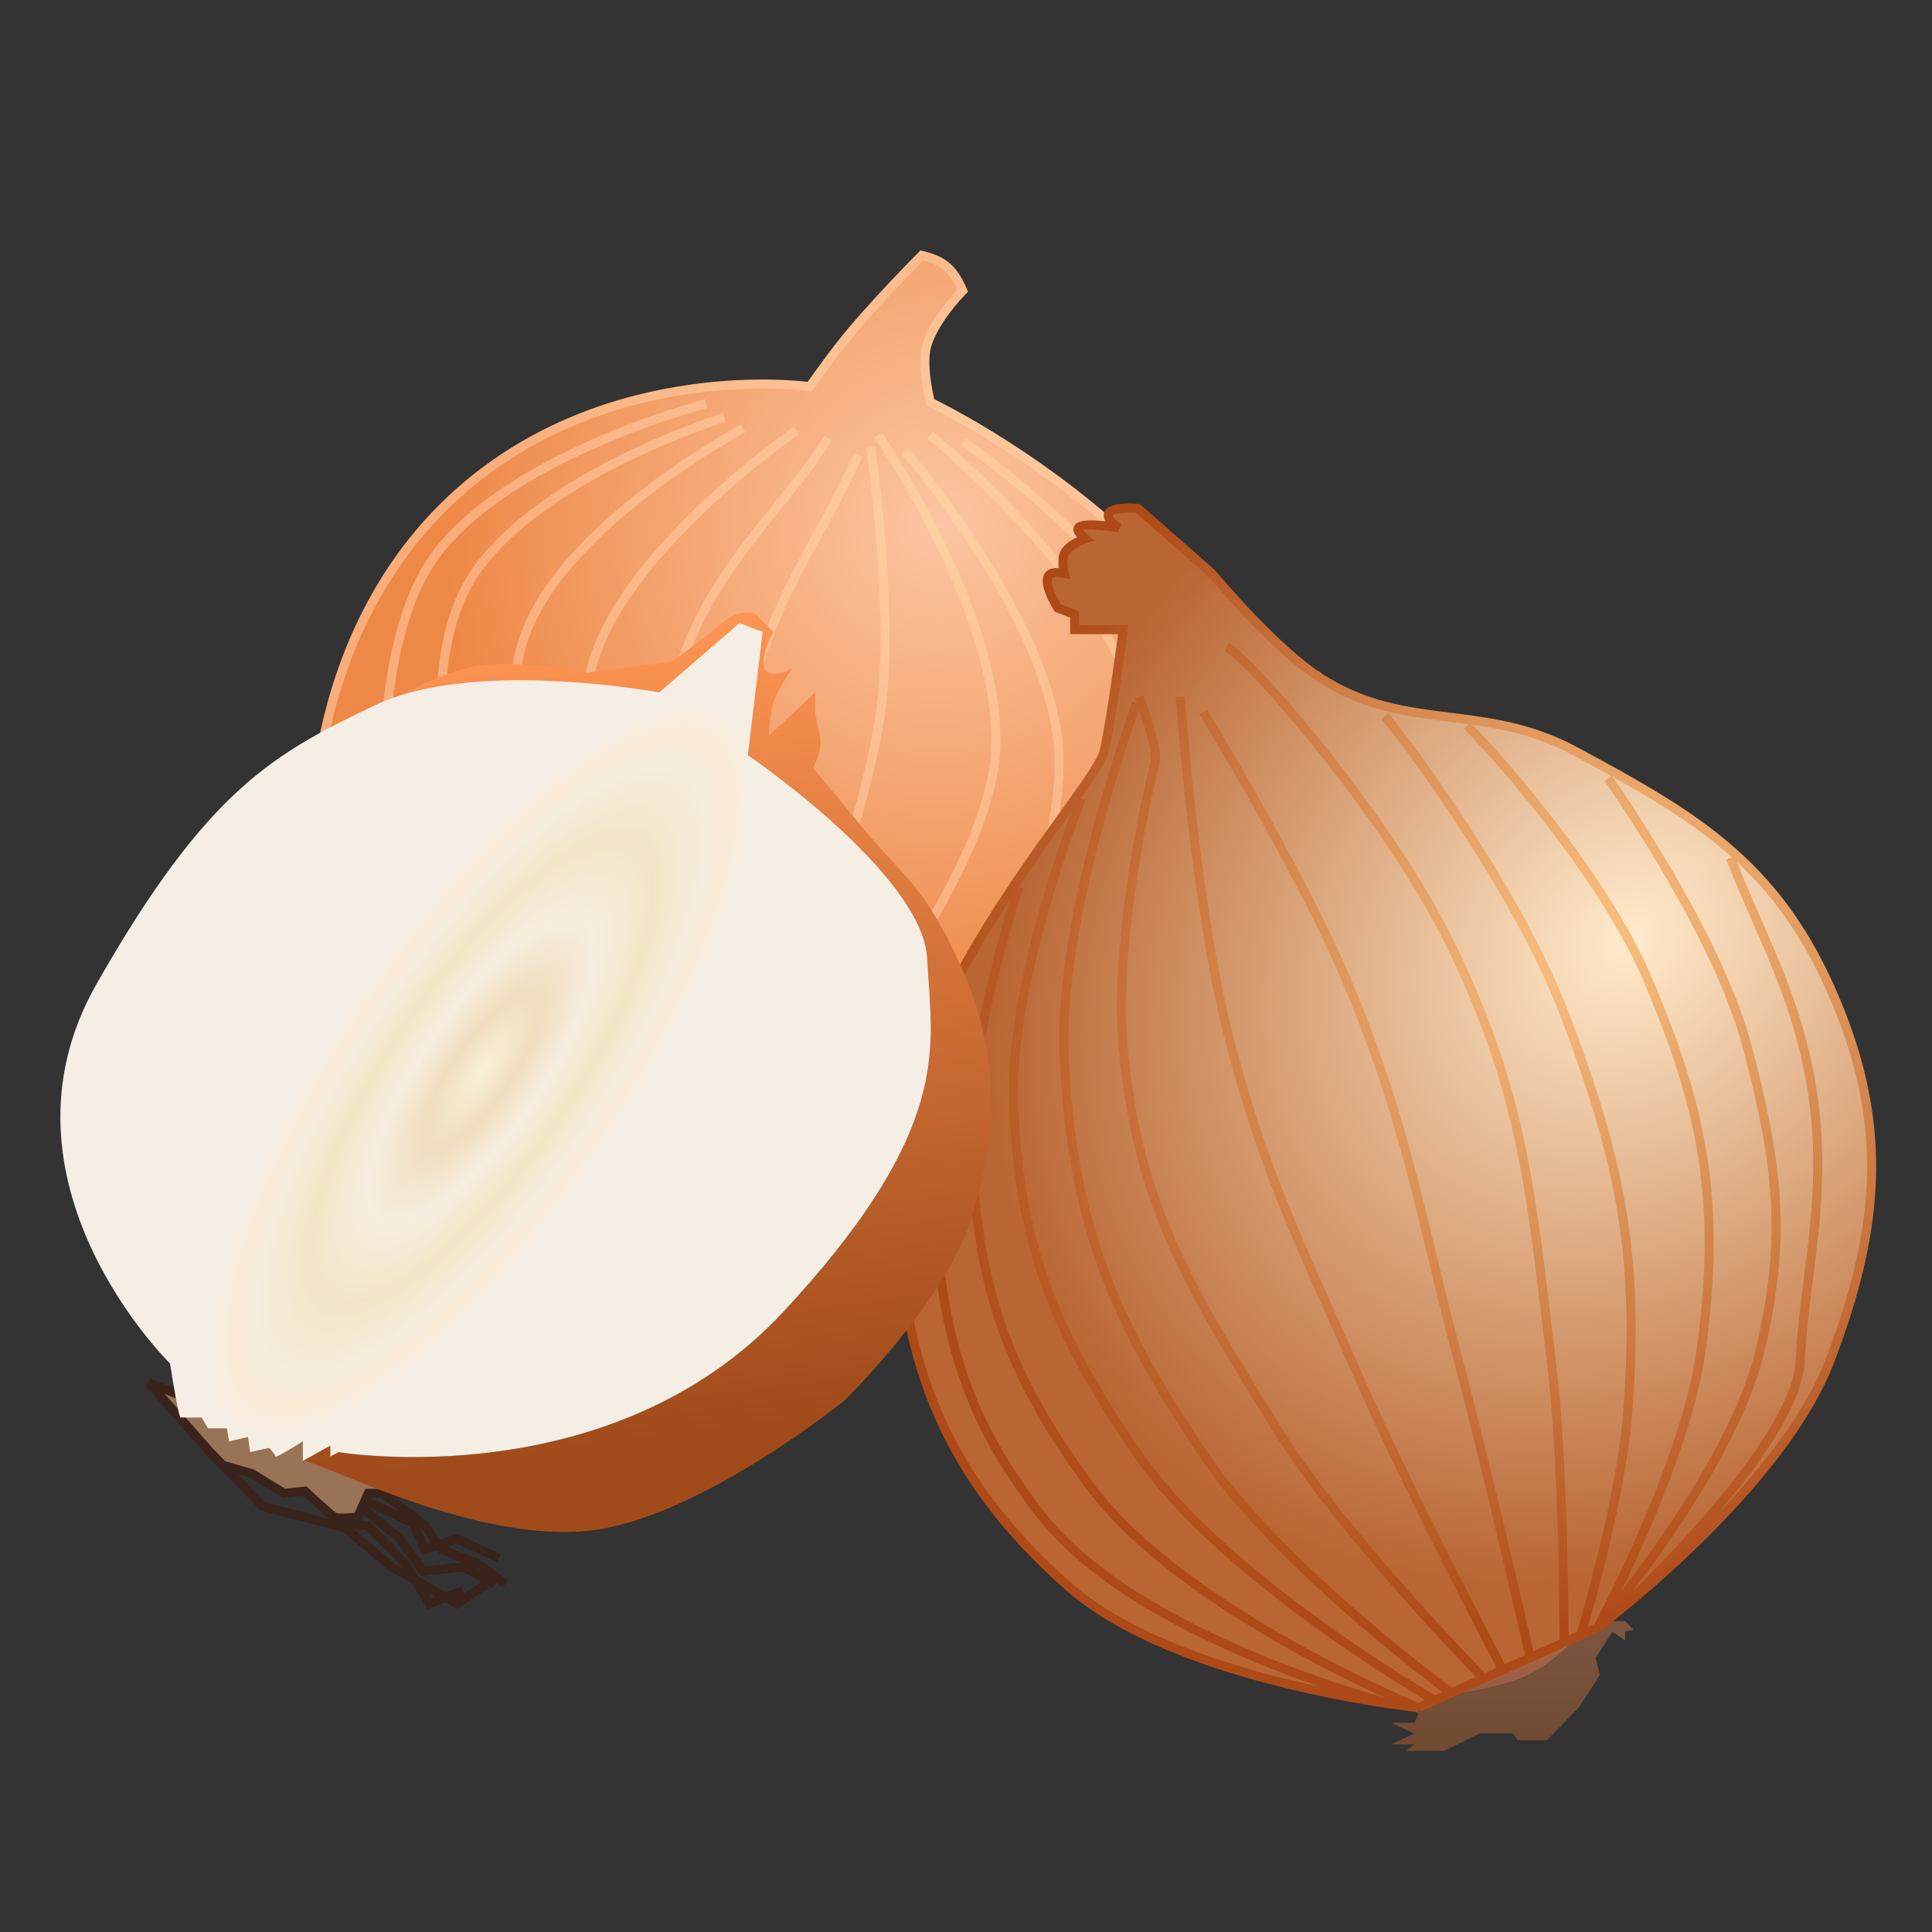 <svg width="64" height="64" viewBox="0 0 64 64" fill="none" xmlns="http://www.w3.org/2000/svg">
<rect x="0" y="0" width="64" height="64" fill="#333333" stroke="none"/>
<path fill-rule="evenodd" clip-rule="evenodd" d="M5.841 46.169L4.933 45.811L6.959 48.105L7.378 48.535L8.356 48.822L9.404 49.468L10.102 49.396C10.382 49.659 10.969 50.199 11.08 50.256C11.192 50.314 11.639 50.28 11.849 50.256L11.988 49.941L12.093 49.704L12.198 49.468H12.687H13.665L9.893 47.532L5.841 46.169Z" fill="#987356"/>
<path d="M16.11 52.479L15.132 53.124L14.763 52.917M7.378 48.535L6.959 48.105L4.933 45.811L5.841 46.169L9.893 47.532L13.665 49.468H12.687M7.378 48.535L8.705 49.898L10.801 50.449M7.378 48.535L8.356 48.822L9.404 49.468L10.102 49.396C10.382 49.659 10.969 50.199 11.08 50.256C11.192 50.314 11.639 50.28 11.849 50.256L11.988 49.941M11.988 49.941L13.246 50.973L14.014 52.049L15.342 51.905L16.39 52.479M11.988 49.941L12.093 49.704M12.687 49.468H12.198L12.093 49.704M12.687 49.468L14.084 50.543L14.534 51.178M16.739 52.479L15.9 51.834L14.643 51.332L14.534 51.178M10.801 50.449L11.43 50.615L12.966 51.905L13.766 52.355M10.801 50.449C10.913 50.479 11.779 50.524 12.198 50.543L13.456 51.834L13.766 52.355M15.342 52.694L14.763 52.917M12.093 49.704L13.665 50.449L14.084 51.332L14.534 51.178M16.529 51.619L15.132 50.973L14.534 51.178M13.766 52.355L14.763 52.917M13.766 52.355L14.224 53.124L14.763 52.917" stroke="#39231B" stroke-width="0.3"/>
<path d="M40.239 35.318C40.239 35.318 44.386 28.26 41.078 22.436C37.771 16.611 30.819 13.327 30.819 13.327C30.819 13.327 30.54 12.245 30.672 11.57C30.845 10.686 31.89 9.629 31.89 9.629C31.568 8.894 31.271 8.642 30.538 8.46C30.538 8.46 28.828 10.178 27.867 11.398C27.443 11.936 26.824 12.809 26.824 12.809C26.824 12.809 20.191 11.847 15.172 16.342C10.154 20.838 10.378 27.673 10.378 27.673L12.756 28.282L15.133 28.89L17.986 29.621L19.849 30.098L21.98 30.643L24.004 31.162L26.758 31.867L29.512 32.572L32.822 33.419L35.009 33.979L37.624 34.649L40.239 35.318Z" fill="url(#paint0_radial_185_165)"/>
<path d="M17.986 29.621C17.986 29.621 16.315 24.332 17.333 21.205C18.57 17.408 24.619 14.193 24.619 14.193M17.986 29.621L19.849 30.098M17.986 29.621L15.133 28.89M19.849 30.098C19.849 30.098 18.699 24.904 19.675 21.837C20.884 18.038 26.381 14.264 26.381 14.264M19.849 30.098L21.98 30.643M21.98 30.643C22.061 27.987 21.503 25.39 22.47 22.267C23.539 18.817 25.865 16.97 27.438 14.525M21.98 30.643L24.004 31.162M35.009 33.979C35.242 33.698 38.261 28.52 37.947 24.738C37.538 19.816 30.816 14.422 30.816 14.422M35.009 33.979L32.822 33.419M35.009 33.979L37.624 34.649M32.822 33.419C32.822 33.419 35.291 28.316 35.072 24.862C34.796 20.494 29.981 14.946 29.981 14.946M32.822 33.419L29.512 32.572M24.004 31.162C24.234 28.432 24.024 25.938 24.895 22.762C25.769 19.57 27.315 17.572 28.425 15.082M24.004 31.162L26.758 31.867M29.512 32.572C29.512 32.572 32.561 28.414 32.943 25.274C33.488 20.795 29.09 14.412 29.09 14.412M29.512 32.572L26.758 31.867M26.758 31.867C26.758 31.867 28.841 26.676 29.223 23.154C29.574 19.916 28.842 14.82 28.842 14.82M37.624 34.649L40.239 35.318C40.239 35.318 44.386 28.26 41.078 22.436C37.771 16.611 30.819 13.327 30.819 13.327C30.819 13.327 30.54 12.245 30.672 11.57C30.845 10.686 31.89 9.629 31.89 9.629C31.568 8.894 31.271 8.642 30.538 8.46C30.538 8.46 28.828 10.178 27.867 11.398C27.443 11.936 26.824 12.809 26.824 12.809C26.824 12.809 20.191 11.847 15.172 16.342C10.154 20.838 10.378 27.673 10.378 27.673L12.756 28.282M37.624 34.649C37.624 34.649 40.685 28.93 40.202 25.087C39.546 19.875 31.932 14.646 31.932 14.646M15.133 28.89C15.133 28.89 13.748 22.803 15.382 19.572C17.23 15.919 23.993 13.83 23.993 13.83M15.133 28.89L12.756 28.282M12.756 28.282C12.756 28.282 12.197 21.88 14.21 18.712C16.461 15.168 23.39 13.368 23.39 13.368" stroke="url(#paint1_radial_185_165)" stroke-width="0.3"/>
<path d="M49.713 53.841L49.433 54.343L48.805 54.487L48.525 54.917L48.106 55.419H47.827L47.617 55.992L47.373 56.208C47.373 56.208 49.668 56.063 50.9 55.347C51.859 54.791 52.996 53.411 52.996 53.411H52.717L52.507 53.053L52.158 53.124L51.669 53.053L51.459 53.411H51.25L50.97 53.698L50.551 53.554L50.272 54.056L49.713 53.841Z" fill="url(#paint2_linear_185_165)"/>
<path d="M53.276 53.698L52.996 53.411C52.996 53.411 51.859 54.791 50.9 55.347C49.668 56.063 47.373 56.208 47.373 56.208L47.128 56.423H46.569L46.988 56.781L46.849 57.068H46.08L46.849 57.426L46.08 57.785H46.849L46.569 58H47.827L49.014 57.426H50.132L50.272 57.642H51.25L52.298 56.566L52.996 55.49L52.856 54.917L53.136 54.487L53.415 54.056L53.834 54.343V54.056L54.114 53.985L53.834 53.698H53.276Z" fill="url(#paint3_linear_185_165)"/>
<path d="M37.208 20.858C37.208 20.858 36.859 23.583 36.579 24.874C36.537 25.069 36.353 25.386 36.072 25.806C35.578 26.54 34.785 27.588 33.925 28.841C33.208 29.883 32.445 31.067 31.768 32.331C30.644 34.431 29.761 36.749 29.733 38.999C29.662 44.756 31.137 48.798 35.392 52.551C38.269 55.089 43.887 56.128 46.08 56.448C46.65 56.531 46.988 56.566 46.988 56.566L47.53 56.324L48.071 56.082L49.154 55.598L49.783 55.318L50.691 54.912L51.809 54.412L52.367 54.163L52.926 53.913C52.926 53.913 53.203 53.706 53.653 53.339C55.309 51.99 59.318 48.475 60.611 45.094C62.334 40.584 62.588 37.088 60.611 32.689C59.686 30.631 58.565 29.21 57.188 28.041C55.978 27.015 54.572 26.184 52.926 25.289C52.676 25.152 52.419 25.014 52.158 24.874C50.806 24.149 49.546 23.952 48.316 23.795C47.352 23.672 46.407 23.574 45.451 23.268C44.807 23.061 44.158 22.76 43.495 22.293C42 21.239 40.142 18.994 40.142 18.994L37.697 16.843C37.697 16.843 36.61 16.738 36.719 17.13C36.772 17.32 37.068 17.488 37.068 17.488C37.068 17.488 35.452 17.187 35.741 17.632C35.805 17.731 35.95 17.847 35.95 17.847C35.95 17.847 35.382 18.034 35.252 18.349C35.156 18.581 35.252 18.994 35.252 18.994C35.252 18.994 34.985 18.933 34.833 18.994C34.419 19.159 35.042 20.142 35.042 20.142L35.601 20.357V20.858H37.208Z" fill="url(#paint4_radial_185_165)"/>
<path d="M46.988 56.566L47.53 56.324M46.988 56.566C46.988 56.566 39.141 53.369 36.072 49.181C33.309 45.41 32.322 42.496 32.178 37.78C32.09 34.909 33.281 30.851 33.744 29.391M46.988 56.566C46.988 56.566 46.65 56.531 46.08 56.448M52.926 53.913L52.367 54.163M52.926 53.913C52.926 53.913 55.827 48.535 56.349 44.735C57.016 39.885 56.462 36.812 54.533 32.331C53.11 29.024 49.618 25.041 48.595 24.035M52.926 53.913C52.926 53.913 57.338 48.798 58.305 44.735C59.213 40.924 58.877 38.487 57.886 34.697C57.024 31.399 54.257 27.206 53.276 25.785M52.926 53.913C52.926 53.913 53.203 53.706 53.653 53.339M49.154 55.598C49.154 55.598 44.468 50.862 42.238 47.245C39.477 42.767 37.683 39.973 37.208 34.697C36.877 31.02 38.116 25.806 38.256 25.304C38.36 24.93 38.018 23.878 37.837 23.367C37.775 23.193 37.732 23.081 37.732 23.081M49.154 55.598L48.071 56.082M49.154 55.598L49.783 55.318M48.071 56.082C48.071 56.082 42.359 51.89 39.862 48.177C36.834 43.672 35.501 40.451 35.252 34.984C35.057 30.722 37.21 24.522 37.653 23.296M48.071 56.082L47.53 56.324M47.53 56.324C47.53 56.324 40.539 52.318 37.697 48.177C34.988 44.23 33.768 41.385 33.575 36.561C33.436 33.071 35.156 28.189 35.818 26.451M46.08 56.448C43.887 56.128 38.269 55.089 35.392 52.551C31.137 48.798 29.662 44.756 29.733 38.999C29.761 36.749 30.644 34.431 31.768 32.331C32.445 31.067 33.208 29.883 33.925 28.841C34.785 27.588 35.578 26.54 36.072 25.806C36.353 25.386 36.537 25.069 36.579 24.874C36.859 23.583 37.208 20.858 37.208 20.858H35.601V20.357L35.042 20.142C35.042 20.142 34.419 19.159 34.833 18.994C34.985 18.933 35.252 18.994 35.252 18.994C35.252 18.994 35.156 18.581 35.252 18.349C35.382 18.034 35.95 17.847 35.95 17.847C35.95 17.847 35.805 17.731 35.741 17.632C35.452 17.187 37.068 17.488 37.068 17.488C37.068 17.488 36.772 17.32 36.719 17.13C36.61 16.738 37.697 16.843 37.697 16.843L40.142 18.994C40.142 18.994 42 21.239 43.495 22.293C44.158 22.76 44.807 23.061 45.451 23.268C46.407 23.574 47.352 23.672 48.316 23.795C49.546 23.952 50.806 24.149 52.158 24.874C52.42 25.014 52.676 25.152 52.926 25.289C54.572 26.184 55.978 27.015 57.188 28.041C58.565 29.21 59.686 30.631 60.611 32.689C62.588 37.088 62.334 40.584 60.611 45.094C59.318 48.475 55.309 51.99 53.653 53.339M46.08 56.448C46.08 56.448 37.675 54.291 34.483 50.184C31.836 46.779 31.178 43.993 30.921 39.644C30.788 37.401 31.38 34.197 31.645 32.904M39.094 23.081C39.094 23.081 39.587 29.858 40.631 34.052C41.805 38.767 43.086 41.229 45.032 45.667C46.72 49.518 49.783 55.318 49.783 55.318M49.783 55.318L50.691 54.912M39.862 23.583C39.862 23.583 43.018 28.762 44.543 32.331C46.582 37.101 46.984 40.068 48.316 45.094C49.325 48.906 50.691 54.912 50.691 54.912M50.691 54.912L51.809 54.412M40.631 21.432C41.302 21.719 45.946 26.96 48.071 31.327C50.482 36.282 50.722 39.598 51.389 45.094C51.828 48.709 51.809 54.412 51.809 54.412M51.809 54.412L52.367 54.163M52.367 54.163C52.367 54.163 53.668 49.828 53.904 46.958C54.339 41.674 53.694 38.487 51.809 33.55C50.392 29.84 47.083 25.187 45.882 23.727M53.653 53.339C53.653 53.339 59.493 47.938 59.633 45.094C59.772 42.249 60.548 39.685 60.052 36.274C59.584 33.059 58.276 30.904 57.327 28.418" stroke="url(#paint5_radial_185_165)" stroke-width="0.3"/>
<path d="M25.96 43.445C20.232 49.611 11.22 48.105 11.22 48.105L10.941 48.249V47.89L10.032 48.392C10.591 48.392 15.841 51.203 19.673 50.687C23.278 50.2 27.986 46.384 27.986 46.384C27.986 46.384 31.322 43.115 32.178 40.361C33.312 36.711 32.979 33.938 31.13 30.61C30.343 29.193 29.568 28.632 28.545 27.383C27.923 26.623 26.938 25.448 26.938 25.448C26.938 25.448 27.098 25.108 27.148 24.874C27.26 24.352 27.024 24.046 27.008 23.512C27.002 23.288 27.008 22.938 27.008 22.938L25.471 24.372C25.471 24.372 25.488 23.701 25.611 23.296C25.761 22.806 26.24 22.149 26.24 22.149C26.24 22.149 25.751 22.418 25.471 22.293C24.994 22.078 25.611 20.93 25.611 20.93L25.052 20.357C25.052 20.357 24.563 20.118 24.004 20.572C23.445 21.026 22.3 21.934 22.188 21.934C22.076 21.934 19.394 22.293 19.394 22.293C19.394 22.293 17.114 21.8 15.691 22.078C14.658 22.279 13.288 23.027 13.176 23.062C16.563 21.953 21.839 22.938 21.839 22.938L24.493 20.643L25.262 20.93L24.773 25.017C24.773 25.017 30.571 28.961 30.711 31.757C30.787 33.285 31.072 34.791 30.381 36.848C29.807 38.557 28.56 40.647 25.96 43.445Z" fill="url(#paint6_linear_185_165)"/>
<path d="M11.22 48.105C11.22 48.105 20.232 49.611 25.96 43.445C28.56 40.647 29.807 38.557 30.381 36.848C31.072 34.791 30.787 33.285 30.711 31.757C30.571 28.961 24.773 25.017 24.773 25.017L25.262 20.93L24.493 20.643L21.839 22.938C21.839 22.938 16.563 21.953 13.176 23.062C12.907 23.151 12.649 23.252 12.408 23.368C9.124 24.946 6.889 26.093 3.186 32.618C-0.516 39.142 5.631 45.166 5.631 45.166C5.724 45.763 5.925 46.958 5.981 46.958H6.679L6.889 47.316H7.518L7.587 47.747L8.216 47.603L8.286 48.105L8.915 47.962C8.985 48.033 9.124 48.191 9.124 48.249C9.124 48.306 9.73 47.938 10.032 47.747V48.392L10.941 47.89V48.249L11.22 48.105Z" fill="url(#paint7_radial_185_165)"/>
<defs>
<radialGradient id="paint0_radial_185_165" cx="0" cy="0" r="1" gradientUnits="userSpaceOnUse" gradientTransform="translate(31.188 17.382) rotate(123.792) scale(16.745 16.48)">
<stop stop-color="#FBC6A3"/>
<stop offset="1" stop-color="#EE8846"/>
</radialGradient>
<radialGradient id="paint1_radial_185_165" cx="0" cy="0" r="1" gradientUnits="userSpaceOnUse" gradientTransform="translate(30.996 17.335) rotate(124.265) scale(15.284 15.047)">
<stop stop-color="#FECFA4"/>
<stop offset="1" stop-color="#F9AD7B"/>
</radialGradient>
<linearGradient id="paint2_linear_185_165" x1="50.097" y1="53.053" x2="50.097" y2="58" gradientUnits="userSpaceOnUse">
<stop stop-color="#BD7350"/>
<stop offset="1" stop-color="#7A4A38"/>
</linearGradient>
<linearGradient id="paint3_linear_185_165" x1="50.097" y1="53.053" x2="50.097" y2="58" gradientUnits="userSpaceOnUse">
<stop stop-color="#7F5744"/>
<stop offset="1" stop-color="#704A31"/>
</linearGradient>
<radialGradient id="paint4_radial_185_165" cx="0" cy="0" r="1" gradientUnits="userSpaceOnUse" gradientTransform="translate(53.974 31.184) rotate(134.379) scale(22.973 19.145)">
<stop stop-color="#FFEBCD"/>
<stop offset="1" stop-color="#B96632"/>
</radialGradient>
<radialGradient id="paint5_radial_185_165" cx="0" cy="0" r="1" gradientUnits="userSpaceOnUse" gradientTransform="translate(52.577 31.327) rotate(132.972) scale(24.597 20.471)">
<stop stop-color="#FCC282"/>
<stop offset="1" stop-color="#AE4A17"/>
</radialGradient>
<linearGradient id="paint6_linear_185_165" x1="22.258" y1="20.285" x2="25.714" y2="47.151" gradientUnits="userSpaceOnUse">
<stop stop-color="#FF9553"/>
<stop offset="1" stop-color="#A14B1B"/>
</linearGradient>
<radialGradient id="paint7_radial_185_165" cx="0" cy="0" r="1" gradientUnits="userSpaceOnUse" gradientTransform="translate(15.97 35.486) rotate(124.317) scale(14.498 4.762)">
<stop stop-color="#FAF1D3"/>
<stop offset="0.201" stop-color="#F1DDBF"/>
<stop offset="0.41" stop-color="#F7EEDE"/>
<stop offset="0.624" stop-color="#F3E6C8"/>
<stop offset="0.824" stop-color="#F6EDDC"/>
<stop offset="0.912" stop-color="#FBECD8"/>
<stop offset="1" stop-color="#F5EEE5"/>
</radialGradient>
</defs>
</svg>
